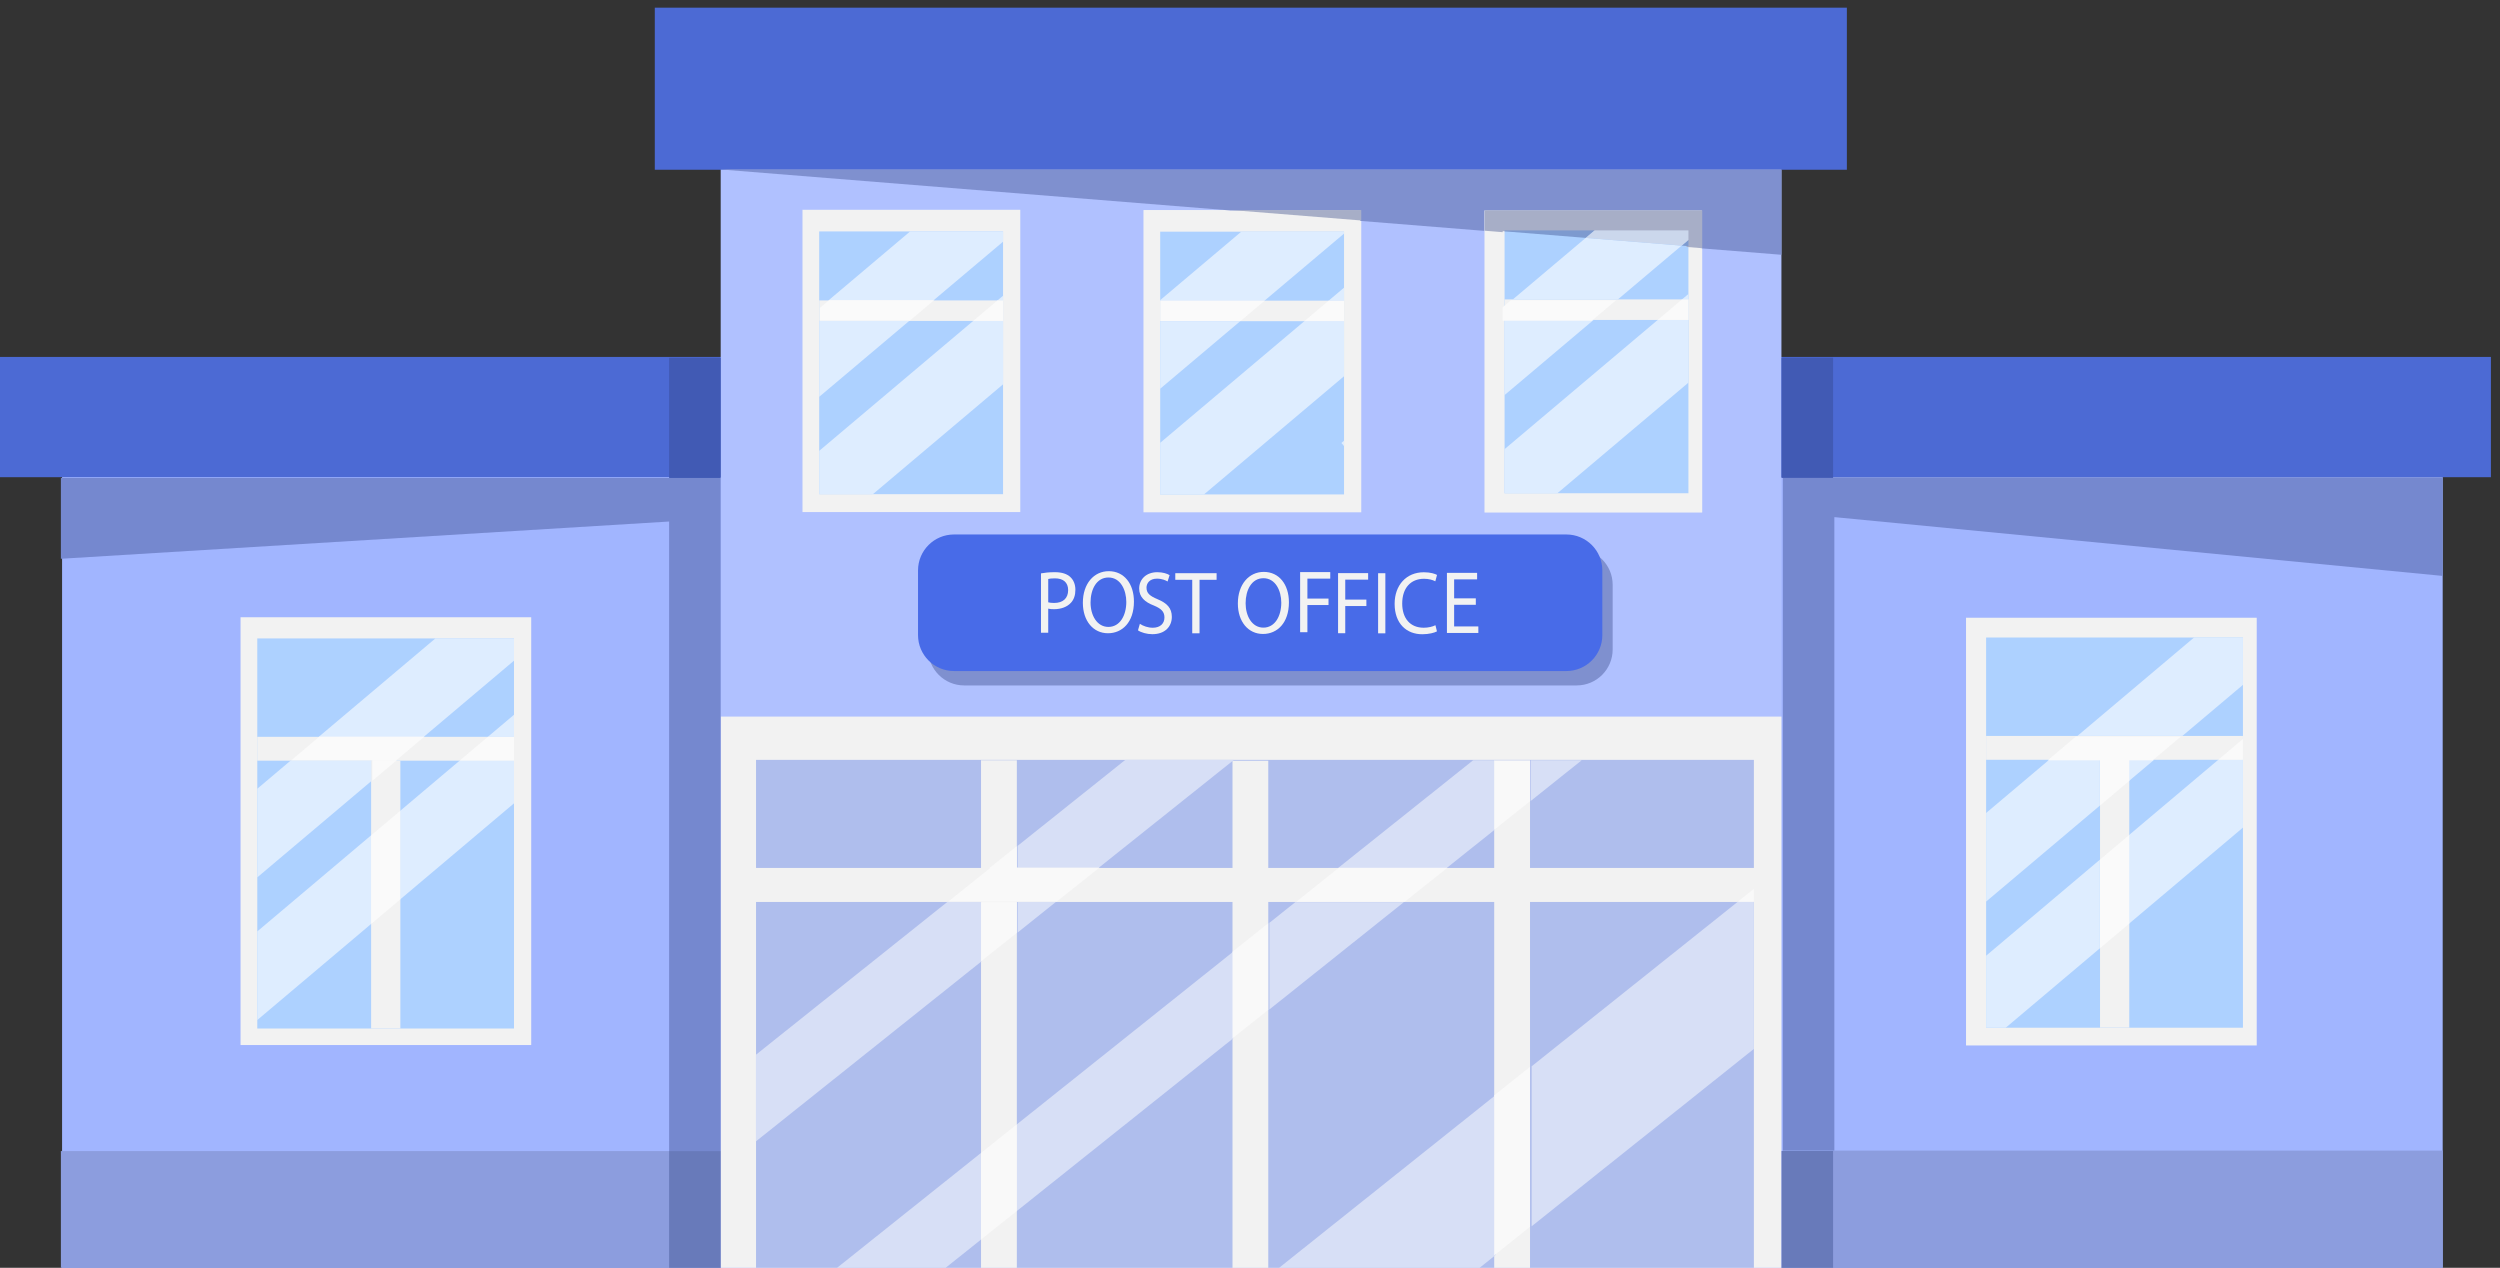 <?xml version="1.0" encoding="UTF-8" standalone="no"?>
<svg
   viewBox="0 0 1573.628 798.011"
   height="798.011"
   width="1573.628"
   xml:space="preserve"
   id="svg2"
   version="1.1"
   sodipodi:docname="EXTERI_1.svg"
   inkscape:version="1.2.2 (732a01da63, 2022-12-09)"
   xmlns:inkscape="http://www.inkscape.org/namespaces/inkscape"
   xmlns:sodipodi="http://sodipodi.sourceforge.net/DTD/sodipodi-0.dtd"
   xmlns="http://www.w3.org/2000/svg"
   xmlns:svg="http://www.w3.org/2000/svg"
   xmlns:rdf="http://www.w3.org/1999/02/22-rdf-syntax-ns#"
   xmlns:cc="http://creativecommons.org/ns#"
   xmlns:dc="http://purl.org/dc/elements/1.1/"><rect x="0" y="0" width="1573.628" height="798.011" fill="#333333" stroke="none"/><sodipodi:namedview
     id="namedview2227"
     pagecolor="#ffffff"
     bordercolor="#000000"
     borderopacity="0.25"
     inkscape:showpageshadow="2"
     inkscape:pageopacity="0.0"
     inkscape:pagecheckerboard="0"
     inkscape:deskcolor="#d1d1d1"
     showgrid="false"
     inkscape:zoom="0.30524999"
     inkscape:cx="787.87881"
     inkscape:cy="401.31041"
     inkscape:window-width="1920"
     inkscape:window-height="1001"
     inkscape:window-x="-9"
     inkscape:window-y="-9"
     inkscape:window-maximized="1"
     inkscape:current-layer="g12" /><defs
     id="defs6"><clipPath
       id="clipPath570"
       clipPathUnits="userSpaceOnUse"><path
         id="path568"
         d="m 15202.8,8130.5 h -225.4 v 0 h 50.7 v 0 h 174.7" /></clipPath><clipPath
       id="clipPath744"
       clipPathUnits="userSpaceOnUse"><path
         id="path742"
         d="m 22215.8,14191.2 h -135.9 c 39.1,0 71,31.8 71,71 v 57.5 c 0,37.7 -29.7,68.7 -66.9,70.8 h 5.9 l -62.8,1849 c 0.4,2.7 0.6,5.6 0.6,8.4 v 65.9 h 135.9 v -65.9 c 0,-29.8 -24.1,-54 -54,-54 h -7.3 l 61.3,-1803.3 h 52.2 c 39.1,0 71,-31.8 71,-70.9 v -57.5 c 0,-39.2 -31.9,-71 -71,-71" /></clipPath><clipPath
       id="clipPath1532"
       clipPathUnits="userSpaceOnUse"><path
         id="path1530"
         d="m 25381.9,16938.8 h -4837.6 l 2244.2,950.9 156.1,65.2 -333.3,-209.6 c -45.6,-28.7 -81.2,-63.9 -107.5,-102.9 L 20995.2,17025 H 23934 l 1447.9,-86.2" /></clipPath></defs><g
     transform="matrix(0.133,0,0,-0.133,-1048.239,1791.307)"
     id="g12"><g
       id="g4878"
       transform="translate(-42.057,-985.922)"><g
         transform="matrix(3.075,0,0,3.075,-30638.332,-6681.344)"
         id="g2612"><path
           id="path2614"
           style="fill:#a1b5ff;fill-opacity:1;fill-rule:nonzero;stroke:none"
           d="m 16300,4916.52 h -3664 v 1271.84 h 3664 V 4916.52" /></g><g
         transform="matrix(3.089,0,0,3.089,-30638.332,-6681.344)"
         id="g2616"><path
           id="path2618"
           style="fill:#4c6ad4;fill-opacity:1;fill-rule:nonzero;stroke:none"
           d="m 16300,6111.1 h -3821.2 v 184.29 H 16300 V 6111.1" /></g><g
         transform="matrix(2.883,0,0,2.883,-30638.332,-6681.344)"
         id="g2620"><path
           id="path2622"
           style="fill:#b0c1ff;fill-opacity:1;fill-rule:nonzero;stroke:none"
           d="M 16300,5243.2 H 14558.7 V 7090.51 H 16300 V 5243.2" /></g><g
         transform="matrix(2.86,0,0,2.86,-30638.332,-6681.344)"
         id="g2624"><path
           id="path2626"
           style="fill:#f2f2f2;fill-opacity:1;fill-rule:nonzero;stroke:none"
           d="m 16300,6541.96 h -360.3 v 500.15 h 360.3 v -500.15" /></g><g
         transform="matrix(2.575,0,0,2.575,-30638.332,-6681.344)"
         id="g2628"><path
           id="path2630"
           style="fill:#8c9dde;fill-opacity:1;fill-rule:nonzero;stroke:none"
           d="m 16300,5870.32 h -1212.6 v 222.09 H 16300 v -222.09" /></g><g
         transform="matrix(2.856,0,0,2.856,-30638.332,-6681.344)"
         id="g2632"><path
           id="path2634"
           style="fill:#add1ff;fill-opacity:1;fill-rule:nonzero;stroke:none"
           d="m 16300,7018.66 v -435.55 h -304.7 v 435.55 h 304.7" /></g><g
         transform="matrix(2.902,0,0,2.902,-30638.332,-6681.344)"
         id="g2636"><path
           id="path2638"
           style="fill:#4c6ad4;fill-opacity:1;fill-rule:nonzero;stroke:none"
           d="m 16300,7006.32 h -1944.1 v 264.32 H 16300 v -264.32" /></g><g
         transform="matrix(3.075,0,0,3.075,-30638.332,-6681.344)"
         id="g2640"><path
           id="path2642"
           style="fill:#8c9dde;fill-opacity:1;fill-rule:nonzero;stroke:none"
           d="m 16300,4916.52 h -1015.6 v 186 H 16300 v -186" /></g><g
         transform="matrix(2.52,0,0,2.52,-30638.332,-6681.344)"
         id="g2644"><path
           id="path2646"
           style="fill:#f2f2f2;fill-opacity:1;fill-rule:nonzero;stroke:none"
           d="m 16300,6424.56 h -545.9 v 803.4 h 545.9 v -803.4" /></g><g
         transform="matrix(2.761,0,0,2.761,-30638.332,-6681.344)"
         id="g2648"><path
           id="path2650"
           style="fill:#f2f2f2;fill-opacity:1;fill-rule:nonzero;stroke:none"
           d="m 16300,6776.95 h -373.3 v 518.11 h 373.3 v -518.11" /></g><g
         transform="matrix(2.883,0,0,2.883,-30638.332,-6681.344)"
         id="g2652"><path
           id="path2654"
           style="fill:#f2f2f2;fill-opacity:1;fill-rule:nonzero;stroke:none"
           d="m 16300,5243.2 h -1741.3 v 911.54 H 16300 V 5243.2" /></g><g
         transform="matrix(2.875,0,0,2.875,-30638.332,-6681.344)"
         id="g2656"><path
           id="path2658"
           style="fill:#afbeed;fill-opacity:1;fill-rule:nonzero;stroke:none"
           d="m 16300,6100.66 v -842.04 h -1642.6 v 842.04 H 16300" /></g><g
         transform="matrix(2.661,0,0,2.661,-30638.332,-6681.344)"
         id="g2660"><path
           id="path2662"
           style="fill:#f2f2f2;fill-opacity:1;fill-rule:nonzero;stroke:none"
           d="m 16300,5680.94 h -63.7 v 909.66 h 63.7 v -909.66" /></g><g
         transform="matrix(2.734,0,0,2.734,-30638.332,-6681.344)"
         id="g2664"><path
           id="path2666"
           style="fill:#f2f2f2;fill-opacity:1;fill-rule:nonzero;stroke:none"
           d="m 16300,5528.55 h -61.9 v 885.27 h 61.9 v -885.27" /></g><g
         transform="matrix(2.81,0,0,2.81,-30638.332,-6681.344)"
         id="g2668"><path
           id="path2670"
           style="fill:#f2f2f2;fill-opacity:1;fill-rule:nonzero;stroke:none"
           d="m 16300,5379.34 h -60.3 v 861.38 h 60.3 v -861.38" /></g><g
         transform="matrix(2.877,0,0,2.877,-30638.332,-6681.344)"
         id="g2672"><path
           id="path2674"
           style="fill:#f2f2f2;fill-opacity:1;fill-rule:nonzero;stroke:none"
           d="m 16300,5862.71 h -1653.6 v 55.97 H 16300 v -55.97" /></g><g
         transform="matrix(2.515,0,0,2.515,-30638.332,-6681.344)"
         id="g2676"><path
           id="path2678"
           style="fill:#add1ff;fill-opacity:1;fill-rule:nonzero;stroke:none"
           d="m 16300,7202.49 v -734.1 h -483.1 v 734.1 h 483.1" /></g><g
         transform="matrix(2.515,0,0,2.515,-30638.332,-6681.344)"
         id="g2680"><path
           id="path2682"
           style="fill:#f2f2f2;fill-opacity:1;fill-rule:nonzero;stroke:none"
           d="m 16300,6972.45 h -483.2 v 44.87 h 483.2 v -44.87" /></g><g
         transform="matrix(2.662,0,0,2.662,-30638.332,-6681.344)"
         id="g2684"><path
           id="path2686"
           style="fill:#f2f2f2;fill-opacity:1;fill-rule:nonzero;stroke:none"
           d="m 16300,7029.41 h -387.2 v 537.42 h 387.2 v -537.42" /></g><g
         transform="matrix(2.657,0,0,2.657,-30638.332,-6681.344)"
         id="g2688"><path
           id="path2690"
           style="fill:#add1ff;fill-opacity:1;fill-rule:nonzero;stroke:none"
           d="m 16300,7542.53 v -468.07 h -327.5 v 468.07 h 327.5" /></g><g
         transform="matrix(2.657,0,0,2.657,-30638.332,-6681.344)"
         id="g2692"><path
           id="path2694"
           style="fill:#f2f2f2;fill-opacity:1;fill-rule:nonzero;stroke:none"
           d="m 16300,7383.1 h -327.5 v 36.54 h 327.5 v -36.54" /></g><g
         transform="matrix(2.756,0,0,2.756,-30638.332,-6681.344)"
         id="g2696"><path
           id="path2698"
           style="fill:#add1ff;fill-opacity:1;fill-rule:nonzero;stroke:none"
           d="m 16300,7271.16 v -451.23 h -315.7 v 451.23 h 315.7" /></g><g
         transform="matrix(2.756,0,0,2.756,-30638.332,-6681.344)"
         id="g2700"><path
           id="path2702"
           style="fill:#f2f2f2;fill-opacity:1;fill-rule:nonzero;stroke:none"
           d="m 16300,7117.47 h -315.7 v 35.23 h 315.7 v -35.23" /></g><g
         transform="matrix(2.856,0,0,2.856,-30638.332,-6681.344)"
         id="g2704"><path
           id="path2706"
           style="fill:#f2f2f2;fill-opacity:1;fill-rule:nonzero;stroke:none"
           d="m 16300,6870.31 h -304.7 v 34 h 304.7 v -34" /></g><g
         transform="matrix(3.021,0,0,3.021,-30638.332,-6681.344)"
         id="g2708"><path
           id="path2710"
           style="fill:#f2f2f2;fill-opacity:1;fill-rule:nonzero;stroke:none"
           d="m 16300,5358.45 h -455.4 v 670.08 h 455.4 v -670.08" /></g><g
         transform="matrix(3.017,0,0,3.017,-30638.332,-6681.344)"
         id="g2712"><path
           id="path2714"
           style="fill:#add1ff;fill-opacity:1;fill-rule:nonzero;stroke:none"
           d="m 16300,6005.49 v -612.1 h -402.9 v 612.1 h 402.9" /></g><g
         transform="matrix(3.017,0,0,3.017,-30638.332,-6681.344)"
         id="g2716"><path
           id="path2718"
           style="fill:#f2f2f2;fill-opacity:1;fill-rule:nonzero;stroke:none"
           d="m 16300,5813.69 h -402.9 v 37.41 h 402.9 v -37.41" /></g><g
         transform="matrix(2.834,0,0,2.834,-30638.332,-6681.344)"
         id="g2720"><path
           id="path2722"
           style="fill:#7f90cf;fill-opacity:1;fill-rule:nonzero;stroke:none"
           d="m 16239.9,6313.25 h -1022.8 c -33.3,0 -60.1,26.91 -60.1,60.1 v 107.94 c 0,33.2 26.8,60.1 60.1,60.1 h 1022.8 c 33.2,0 60.1,-26.9 60.1,-60.1 v -107.94 c 0,-33.19 -26.9,-60.1 -60.1,-60.1" /></g><g
         transform="matrix(2.831,0,0,2.831,-30638.332,-6681.344)"
         id="g2724"><path
           id="path2726"
           style="fill:#486be8;fill-opacity:1;fill-rule:nonzero;stroke:none"
           d="m 16239.8,6344 h -1023.6 c -33.3,0 -60.2,26.92 -60.2,60.16 v 108.03 c 0,33.23 26.9,60.13 60.2,60.13 h 1023.6 c 33.3,0 60.2,-26.9 60.2,-60.13 v -108.03 c 0,-33.24 -26.9,-60.16 -60.2,-60.16" /></g><g
         transform="matrix(2.678,0,0,2.678,-30638.332,-6681.344)"
         id="g2728"><path
           id="path2730"
           style="fill:#f2f2f2;fill-opacity:1;fill-rule:nonzero;stroke:none"
           d="m 16252,6827.9 c 2.7,-0.76 6.2,-1.11 10.5,-1.11 15.4,0 24.7,8.06 24.7,22.7 0,14.03 -9.2,20.76 -23.2,20.76 -5.6,0 -9.9,-0.41 -12,-1.11 z m -12.8,51.17 c 6.2,1.11 14.2,2.09 24.5,2.09 12.6,0 21.8,-3.13 27.6,-8.82 5.4,-5.07 8.7,-12.78 8.7,-22.22 0,-9.65 -2.6,-17.15 -7.6,-22.7 -6.8,-7.71 -17.7,-11.67 -30.2,-11.67 -3.8,0 -7.3,0.14 -10.2,0.97 v -42.56 h -12.8 v 104.91" /></g><g
         transform="matrix(2.695,0,0,2.695,-30638.332,-6681.344)"
         id="g2732"><path
           id="path2734"
           style="fill:#f2f2f2;fill-opacity:1;fill-rule:nonzero;stroke:none"
           d="m 16223.8,6784.41 c 0,-22.57 11.4,-42.78 31.4,-42.78 20,0 31.4,19.87 31.4,43.88 0,20.98 -10.2,42.92 -31.3,42.92 -21,0 -31.5,-20.84 -31.5,-44.02 z m 76.2,1.72 c 0,-36.36 -20.6,-55.61 -45.6,-55.61 -25.9,0 -44.1,21.59 -44.1,53.54 0,33.53 19.4,55.47 45.5,55.47 26.9,0 44.2,-22.07 44.2,-53.4" /></g><g
         transform="matrix(2.706,0,0,2.706,-30638.332,-6681.344)"
         id="g2736"><path
           id="path2738"
           style="fill:#f2f2f2;fill-opacity:1;fill-rule:nonzero;stroke:none"
           d="m 16244.1,6719.66 c 5.6,-3.78 13.9,-6.87 22.6,-6.87 12.9,0 20.4,7.28 20.4,17.93 0,9.82 -5.2,15.39 -18.4,20.88 -16,6.05 -25.8,14.98 -25.8,29.75 0,16.42 12.6,28.58 31.6,28.58 10,0 17.3,-2.54 21.6,-5.15 l -3.5,-11.06 c -3.2,1.85 -9.7,4.94 -18.6,4.94 -13.3,0 -18.3,-8.58 -18.3,-15.73 0,-9.82 5.9,-14.63 19.4,-20.27 16.5,-6.87 24.9,-15.46 24.9,-30.84 0,-16.22 -11.1,-30.3 -34.2,-30.3 -9.4,0 -19.7,2.95 -25,6.73 l 3.3,11.41" /></g><g
         transform="matrix(2.719,0,0,2.719,-30638.332,-6681.344)"
         id="g2740"><path
           id="path2742"
           style="fill:#f2f2f2;fill-opacity:1;fill-rule:nonzero;stroke:none"
           d="m 16257.6,6764.14 h -29.5 v 11.49 h 71.9 v -11.49 h -29.7 v -93.12 h -12.7 v 93.12" /></g><g
         transform="matrix(2.74,0,0,2.74,-30638.332,-6681.344)"
         id="g2744"><path
           id="path2746"
           style="fill:#f2f2f2;fill-opacity:1;fill-rule:nonzero;stroke:none"
           d="m 16225.2,6671.75 c 0,-22.19 11.1,-42.07 30.7,-42.07 19.7,0 30.9,19.54 30.9,43.15 0,20.63 -10,42.21 -30.8,42.21 -20.5,0 -30.8,-20.5 -30.8,-43.29 z m 74.8,1.69 c 0,-35.75 -20.2,-54.69 -44.8,-54.69 -25.5,0 -43.4,21.24 -43.4,52.66 0,32.97 19.1,54.55 44.8,54.55 26.4,0 43.4,-21.71 43.4,-52.52" /></g><g
         transform="matrix(2.752,0,0,2.752,-30638.332,-6681.344)"
         id="g2748"><path
           id="path2750"
           style="fill:#f2f2f2;fill-opacity:1;fill-rule:nonzero;stroke:none"
           d="m 16248.2,6696.28 h 51.8 v -11.22 h -39.3 v -34.32 h 36.3 v -11.09 h -36.3 v -46.75 h -12.5 v 103.38" /></g><g
         transform="matrix(2.763,0,0,2.763,-30638.332,-6681.344)"
         id="g2752"><path
           id="path2754"
           style="fill:#f2f2f2;fill-opacity:1;fill-rule:nonzero;stroke:none"
           d="m 16248.5,6667.86 h 51.5 v -11.16 h -39.2 v -34.19 h 36.2 v -11.03 h -36.2 v -46.56 h -12.3 v 102.94" /></g><g
         transform="matrix(2.768,0,0,2.768,-30638.332,-6681.344)"
         id="g2756"><path
           id="path2758"
           style="fill:#f2f2f2;fill-opacity:1;fill-rule:nonzero;stroke:none"
           d="m 16300,6655.64 v -102.76 h -12.4 v 102.76 h 12.4" /></g><g
         transform="matrix(2.783,0,0,2.783,-30638.332,-6681.344)"
         id="g2760"><path
           id="path2762"
           style="fill:#f2f2f2;fill-opacity:1;fill-rule:nonzero;stroke:none"
           d="m 16299.9,6520.88 c -4.5,-2.4 -13.5,-4.88 -25.1,-4.88 -26.8,0 -46.9,18.24 -46.9,51.71 0,31.99 20.1,53.7 49.6,53.7 11.8,0 19.3,-2.73 22.5,-4.54 l -2.9,-10.82 c -4.7,2.47 -11.3,4.28 -19.2,4.28 -22.3,0 -37.1,-15.3 -37.1,-42.15 0,-24.99 13.4,-41.09 36.6,-41.09 7.4,0 15,1.67 19.9,4.28 l 2.6,-10.49" /></g><g
         transform="matrix(2.795,0,0,2.795,-30638.332,-6681.344)"
         id="g2764"><path
           id="path2766"
           style="fill:#f2f2f2;fill-opacity:1;fill-rule:nonzero;stroke:none"
           d="m 16295.7,6537.89 h -36.7 v -36.65 h 41 v -11.04 h -53.2 v 101.77 h 51.1 v -11.04 h -38.9 v -32.13 h 36.7 v -10.91" /></g><g
         transform="matrix(2.984,0,0,2.984,-30638.332,-6681.344)"
         id="g2768"><path
           id="path2770"
           style="fill:#f2f2f2;fill-opacity:1;fill-rule:nonzero;stroke:none"
           d="m 16300,5453.13 h -46.4 v 424.95 h 46.4 v -424.95" /></g><g
         transform="matrix(2.482,0,0,2.482,-30638.332,-6681.344)"
         id="g2772"><path
           id="path2774"
           style="fill:#f2f2f2;fill-opacity:1;fill-rule:nonzero;stroke:none"
           d="m 16300,6554.5 h -55.7 v 510.77 h 55.7 V 6554.5" /></g><g
         transform="matrix(2.883,0,0,2.883,-30638.332,-6681.344)"
         id="g2776"><path
           id="path2778"
           style="fill:#7f90cf;fill-opacity:1;fill-rule:nonzero;stroke:none"
           d="m 16300,6912.92 -130.7,10.5 v 62.24 h -357.4 v -33.48 l -203.2,16.34 v 17.14 h -213.1 l -836.9,67.32 H 16300 v -140.06" /></g><g
         transform="matrix(2.86,0,0,2.86,-30638.332,-6681.344)"
         id="g2780"><path
           id="path2782"
           style="fill:#a7aec7;fill-opacity:1;fill-rule:nonzero;stroke:none"
           d="m 16300,6979.37 -25.9,2.08 v 10.35 15.69 h -304.3 v -1.57 l -30.1,2.43 v 33.76 h 360.3 v -62.74" /></g><g
         transform="matrix(2.856,0,0,2.856,-30638.332,-6681.344)"
         id="g2784"><path
           id="path2786"
           style="fill:#7d9acf;fill-opacity:1;fill-rule:nonzero;stroke:none"
           d="m 16300,6992.58 -11.2,0.9 11.2,9.46 v -10.36 m -170.1,13.68 -134.6,10.83 v 1.57 h 304.7 -155.4 l -14.7,-12.4" /></g><g
         transform="matrix(2.761,0,0,2.761,-30638.332,-6681.344)"
         id="g2788"><path
           id="path2790"
           style="fill:#a7aec7;fill-opacity:1;fill-rule:nonzero;stroke:none"
           d="m 16300,7277.16 -222.6,17.9 h 222.6 v -17.9" /></g><g
         transform="matrix(2.575,0,0,2.575,-30638.332,-6681.344)"
         id="g2792"><path
           id="path2794"
           style="fill:#7588cf;fill-opacity:1;fill-rule:nonzero;stroke:none"
           d="m 16300,6092.41 h -94.7 v 1157.11 l -1117.9,-68.46 v 148.5 h 1117.9 v 0.01 h 94.7 V 6092.41" /></g><g
         transform="matrix(2.575,0,0,2.575,-30638.332,-6681.344)"
         id="g2796"><path
           id="path2798"
           style="fill:#415ab4;fill-opacity:1;fill-rule:nonzero;stroke:none"
           d="m 16300,7329.57 h -94.7 v 221.03 h 94.7 v -221.03" /></g><g
         transform="matrix(2.575,0,0,2.575,-30638.332,-6681.344)"
         id="g2800"><path
           id="path2802"
           style="fill:#7f90cf;fill-opacity:1;fill-rule:nonzero;stroke:none"
           d="m 16300,5870.32 v 0 222.09 1237.16 221.03 -221.04 -74.24 -364.44 -1020.56" /></g><g
         transform="matrix(2.575,0,0,2.575,-30638.332,-6681.344)"
         id="g2804"><path
           id="path2806"
           style="fill:#687aba;fill-opacity:1;fill-rule:nonzero;stroke:none"
           d="m 16300,5870.32 h -94.7 v 222.09 h 94.7 v -222.09" /></g><g
         transform="matrix(3.075,0,0,3.075,-30638.332,-6681.344)"
         id="g2808"><path
           id="path2810"
           style="fill:#7588cf;fill-opacity:1;fill-rule:nonzero;stroke:none"
           d="m 15363.7,5102.52 h -79.3 v 982.67 53.48 0 h 79.3 v 0 h 936.3 v -151.65 l -936.3,90.5 v -975" /></g><g
         transform="matrix(2.898,0,0,2.898,-30638.332,-6681.344)"
         id="g2812"><path
           id="path2814"
           style="fill:#415ab4;fill-opacity:1;fill-rule:nonzero;stroke:none"
           d="m 16300,6512.76 h -84.2 v 196.39 h 84.2 v -196.4" /></g><g
         transform="matrix(2.898,0,0,2.898,-30638.332,-6681.344)"
         id="g2816"><path
           id="path2818"
           style="fill:#687aba;fill-opacity:1;fill-rule:nonzero;stroke:none"
           d="m 16300,5216.13 h -84.2 v 197.34 h 84.2 v -197.34" /></g><g
         transform="matrix(2.515,0,0,2.515,-30638.332,-6681.344)"
         id="g2820"><path
           id="path2822"
           style="fill:#deedff;fill-opacity:1;fill-rule:nonzero;stroke:none"
           d="m 15816.9,6752.83 v 166.77 l 62.6,52.85 h 197.6 -46.2 v -38.96 l -214,-180.66 m 313.3,264.49 h -197.6 l 219.5,185.17 h 147.9 v -41.84 l -169.8,-143.33" /></g><g
         transform="matrix(2.489,0,0,2.489,-30638.332,-6681.344)"
         id="g2824"><path
           id="path2826"
           style="fill:#fafafa;fill-opacity:1;fill-rule:nonzero;stroke:none"
           d="m 16246.3,7045.85 h -199.7 l 53.7,45.34 h 199.7 l -53.7,-45.34" /></g><g
         transform="matrix(2.481,0,0,2.481,-30638.332,-6681.344)"
         id="g2828"><path
           id="path2830"
           style="fill:#fafafa;fill-opacity:1;fill-rule:nonzero;stroke:none"
           d="m 16253.2,7029.64 v 39.5 h 46.8 l -46.8,-39.5" /></g><g
         transform="matrix(2.515,0,0,2.515,-30638.332,-6681.344)"
         id="g2832"><path
           id="path2834"
           style="fill:#deedff;fill-opacity:1;fill-rule:nonzero;stroke:none"
           d="m 15816.9,6484.36 v 166.76 l 214,180.66 v -166.76 l -214,-180.66 m 269,227.08 v 166.69 l 111.7,94.32 h 102.4 v 44.87 h -49.2 l 49.2,41.54 v -166.69 l -214.1,-180.73" /></g><g
         transform="matrix(2.515,0,0,2.515,-30638.332,-6681.344)"
         id="g2836"><path
           id="path2838"
           style="fill:#fafafa;fill-opacity:1;fill-rule:nonzero;stroke:none"
           d="m 16300,6972.45 h -102.4 l 53.2,44.87 h 49.2 v -44.87" /></g><g
         transform="matrix(2.482,0,0,2.482,-30638.332,-6681.344)"
         id="g2840"><path
           id="path2842"
           style="fill:#fafafa;fill-opacity:1;fill-rule:nonzero;stroke:none"
           d="m 16244.3,6753.75 v 168.98 l 55.7,46.97 v -168.91 l -55.7,-47.04" /></g><g
         transform="matrix(2.657,0,0,2.657,-30638.332,-6681.344)"
         id="g2844"><path
           id="path2846"
           style="fill:#deedff;fill-opacity:1;fill-rule:nonzero;stroke:none"
           d="m 15972.5,7247.9 v 157.84 0.02 -22.66 h 160.3 l -160.3,-135.2 m 203.5,171.74 h -187 l 145.5,122.89 h 165.5 v -18.29 l -124,-104.6" /></g><g
         transform="matrix(2.637,0,0,2.637,-30638.332,-6681.344)"
         id="g2848"><path
           id="path2850"
           style="fill:#fafafa;fill-opacity:1;fill-rule:nonzero;stroke:none"
           d="M 16256.4,7439.69 H 16095 v 22.83 l 16.5,14 h 188.5 l -43.6,-36.83" /></g><g
         transform="matrix(2.657,0,0,2.657,-30638.332,-6681.344)"
         id="g2852"><path
           id="path2854"
           style="fill:#deedff;fill-opacity:1;fill-rule:nonzero;stroke:none"
           d="m 16068.1,7074.46 h -95.6 v 77.21 l 274.3,231.43 h 53.2 v -112.93 l -231.9,-195.71 m 231.9,345.18 h -9.9 l 9.9,8.37 v -8.37" /></g><g
         transform="matrix(2.657,0,0,2.657,-30638.332,-6681.344)"
         id="g2856"><path
           id="path2858"
           style="fill:#fafafa;fill-opacity:1;fill-rule:nonzero;stroke:none"
           d="m 16300,7383.1 v 0 h -53.2 l 43.3,36.54 h 9.9 v -36.54" /></g><g
         transform="matrix(2.756,0,0,2.756,-30638.332,-6681.344)"
         id="g2860"><path
           id="path2862"
           style="fill:#deedff;fill-opacity:1;fill-rule:nonzero;stroke:none"
           d="m 15984.3,7001.44 v 116.03 h 137.5 l -137.5,-116.03 m 179.2,151.26 h -179.2 v 0.9 l 139.3,117.56 h 176.4 v -3.32 l -136.5,-115.14" /></g><g
         transform="matrix(2.733,0,0,2.733,-30638.332,-6681.344)"
         id="g2864"><path
           id="path2866"
           style="fill:#fafafa;fill-opacity:1;fill-rule:nonzero;stroke:none"
           d="m 16257.9,7177.56 h -138.6 v 35.52 h 180.7 l -42.1,-35.52" /></g><g
         transform="matrix(2.756,0,0,2.756,-30638.332,-6681.344)"
         id="g2868"><path
           id="path2870"
           style="fill:#deedff;fill-opacity:1;fill-rule:nonzero;stroke:none"
           d="m 16059.5,6819.93 h -75.2 v 88.65 l 247.6,208.89 h 68.1 v 35.23 h -26.4 l 26.4,22.29 V 7022.9 l -240.5,-202.97" /></g><g
         transform="matrix(2.756,0,0,2.756,-30638.332,-6681.344)"
         id="g2872"><path
           id="path2874"
           style="fill:#fafafa;fill-opacity:1;fill-rule:nonzero;stroke:none"
           d="m 16300,7117.47 h -68.1 l 41.7,35.23 h 26.4 v -35.23" /></g><g
         transform="matrix(2.756,0,0,2.756,-30638.332,-6681.344)"
         id="g2876"><path
           id="path2878"
           style="fill:#deedff;fill-opacity:1;fill-rule:nonzero;stroke:none"
           d="m 16300,6902.95 -4.5,5.36 4.5,3.85 v -9.21" /></g><g
         transform="matrix(2.854,0,0,2.854,-30638.332,-6681.344)"
         id="g2880"><path
           id="path2882"
           style="fill:#deedff;fill-opacity:1;fill-rule:nonzero;stroke:none"
           d="m 16006.3,6750.34 v 124.69 h 147.7 l -147.7,-124.69 m 188,158.72 h -174.2 l 120.9,102.02 159,-12.79 -105.7,-89.23" /></g><g
         transform="matrix(2.835,0,0,2.835,-30638.332,-6681.344)"
         id="g2884"><path
           id="path2886"
           style="fill:#fafafa;fill-opacity:1;fill-rule:nonzero;stroke:none"
           d="m 16259.4,6919.9 h -148.7 v 22.52 l 13.9,11.73 h 175.4 l -40.6,-34.25" /></g><g
         transform="matrix(2.856,0,0,2.856,-30638.332,-6681.344)"
         id="g2888"><path
           id="path2890"
           style="fill:#cbd7ec;fill-opacity:1;fill-rule:nonzero;stroke:none"
           d="m 16288.8,6993.48 -158.9,12.78 14.7,12.4 h 155.4 v -15.72 l -11.2,-9.46" /></g><g
         transform="matrix(2.856,0,0,2.856,-30638.332,-6681.344)"
         id="g2892"><path
           id="path2894"
           style="fill:#deedff;fill-opacity:1;fill-rule:nonzero;stroke:none"
           d="m 16082.8,6583.11 h -87.5 v 73.05 l 253.8,214.15 h 50.9 v -103.88 l -217.2,-183.32" /></g><g
         transform="matrix(2.856,0,0,2.856,-30638.332,-6681.344)"
         id="g2896"><path
           id="path2898"
           style="fill:#deedff;fill-opacity:1;fill-rule:nonzero;stroke:none"
           d="m 16300,6904.31 h -10.7 l 10.7,9 v -9" /></g><g
         transform="matrix(2.856,0,0,2.856,-30638.332,-6681.344)"
         id="g2900"><path
           id="path2902"
           style="fill:#fafafa;fill-opacity:1;fill-rule:nonzero;stroke:none"
           d="m 16300,6870.31 v 0 h -50.9 l 40.2,34 h 10.7 v -34" /></g><g
         transform="matrix(3.017,0,0,3.017,-30638.332,-6681.344)"
         id="g2904"><path
           id="path2906"
           style="fill:#deedff;fill-opacity:1;fill-rule:nonzero;stroke:none"
           d="m 15897.1,5591.24 v 138.99 l 98.9,83.46 h 164.7 l -39.3,-33.1 v 33.1 h -45.8 v -71.81 l -178.5,-150.64 m 307.9,259.86 h -164.7 l 183,154.39 h 76.7 v -74.27 l -95,-80.12" /></g><g
         transform="matrix(2.999,0,0,2.999,-30638.332,-6681.344)"
         id="g2908"><path
           id="path2910"
           style="fill:#fafafa;fill-opacity:1;fill-rule:nonzero;stroke:none"
           d="m 16255.4,5847.76 h -165.6 l 44.5,37.63 h 165.7 l -44.6,-37.63" /></g><g
         transform="matrix(2.984,0,0,2.984,-30638.332,-6681.344)"
         id="g2912"><path
           id="path2914"
           style="fill:#fafafa;fill-opacity:1;fill-rule:nonzero;stroke:none"
           d="m 16253.6,5805.47 v 72.61 h 46.4 v -33.47 l -46.4,-39.14" /></g><g
         transform="matrix(3.017,0,0,3.017,-30638.332,-6681.344)"
         id="g2916"><path
           id="path2918"
           style="fill:#deedff;fill-opacity:1;fill-rule:nonzero;stroke:none"
           d="m 15927.9,5393.39 h -30.8 v 112.92 l 178.5,150.7 v -138.99 l -147.7,-124.63 m 193.5,163.28 v 139.04 l 139.9,117.98 h 38.7 v 32.66 0 -139.05 l -178.6,-150.63" /></g><g
         transform="matrix(3.017,0,0,3.017,-30638.332,-6681.344)"
         id="g2920"><path
           id="path2922"
           style="fill:#fafafa;fill-opacity:1;fill-rule:nonzero;stroke:none"
           d="m 16300,5813.69 h -38.7 l 38.7,32.66 v -32.66" /></g><g
         transform="matrix(2.984,0,0,2.984,-30638.332,-6681.344)"
         id="g2924"><path
           id="path2926"
           style="fill:#fafafa;fill-opacity:1;fill-rule:nonzero;stroke:none"
           d="m 16253.6,5579.14 v 140.52 l 46.4,39.14 v -140.59 l -46.4,-39.07" /></g><g
         transform="matrix(2.724,0,0,2.724,-30638.332,-6681.344)"
         id="g2928"><path
           id="path2930"
           style="fill:#d7dff6;fill-opacity:1;fill-rule:nonzero;stroke:none"
           d="m 15469.6,5775.96 v 150.52 l 332.9,265.74 h 59.7 v -102.94 l -392.6,-313.32 m 454.8,362.95 v 53.31 h 66.7 l -66.7,-53.31 m 140.8,112.43 h -140.8 v 38.15 l 186.9,149.22 h 188.7 l -234.8,-187.37" /></g><g
         transform="matrix(2.661,0,0,2.661,-30638.332,-6681.344)"
         id="g2932"><path
           id="path2934"
           style="fill:#f9f9f9;fill-opacity:1;fill-rule:nonzero;stroke:none"
           d="m 16236.3,6232.92 v 105.37 h 63.7 v -54.57 l -63.7,-50.8 m 63.7,165.88 h -48.8 l 48.8,39.06 v -39.06" /></g><g
         transform="matrix(2.685,0,0,2.685,-30638.332,-6681.344)"
         id="g2936"><path
           id="path2938"
           style="fill:#f9f9f9;fill-opacity:1;fill-rule:nonzero;stroke:none"
           d="m 16224.8,6282.7 h -67.7 -63.1 -60.6 l 75.2,59.98 h 48.5 142.9 l -75.2,-59.98" /></g><g
         transform="matrix(2.825,0,0,2.825,-30638.332,-6681.344)"
         id="g2940"><path
           id="path2942"
           style="fill:#d7dff6;fill-opacity:1;fill-rule:nonzero;stroke:none"
           d="m 15226.2,5351.13 h -181.9 l 249.4,199.03 v -145.13 l -67.5,-53.9 m 127.5,101.75 V 5598 l 363.2,289.85 v -145.12 l -363.2,-289.85 m 423.2,337.7 v 145.12 l 43.4,34.62 h 181.8 l -225.2,-179.74 m 296.7,236.74 h -181.9 l 226.4,180.66 h 36.4 v -116.1 l -80.9,-64.56 m 140.9,112.41 v 68.25 h 85.5 l -85.5,-68.25" /></g><g
         transform="matrix(2.661,0,0,2.661,-30638.332,-6681.344)"
         id="g2944"><path
           id="path2946"
           style="fill:#f9f9f9;fill-opacity:1;fill-rule:nonzero;stroke:none"
           d="m 16236.3,5738.16 v 154.07 l 63.7,50.8 v -154.07 l -63.7,-50.8" /></g><g
         transform="matrix(2.734,0,0,2.734,-30638.332,-6681.344)"
         id="g2948"><path
           id="path2950"
           style="fill:#f9f9f9;fill-opacity:1;fill-rule:nonzero;stroke:none"
           d="m 16238.1,5933.14 v 149.93 l 61.9,49.44 v -149.94 l -61.9,-49.43" /></g><g
         transform="matrix(2.81,0,0,2.81,-30638.332,-6681.344)"
         id="g2952"><path
           id="path2954"
           style="fill:#f9f9f9;fill-opacity:1;fill-rule:nonzero;stroke:none"
           d="m 16239.7,6124 v 116.72 h 60.3 v -68.62 l -60.3,-48.1" /></g><g
         transform="matrix(2.786,0,0,2.786,-30638.332,-6681.344)"
         id="g2956"><path
           id="path2958"
           style="fill:#f9f9f9;fill-opacity:1;fill-rule:nonzero;stroke:none"
           d="m 16227.5,6054.42 h -184.4 l 72.5,57.8 h 184.4 l -72.5,-57.8" /></g><g
         transform="matrix(2.875,0,0,2.875,-30638.332,-6681.344)"
         id="g2960"><path
           id="path2962"
           style="fill:#d7dff6;fill-opacity:1;fill-rule:nonzero;stroke:none"
           d="m 15841,5258.62 h -330 l 364.3,290.66 v -263.37 l -34.3,-27.29 m 93.2,74.31 v 263.37 l 339.3,270.81 h 26.5 v -242.22 l -365.8,-291.96" /></g><g
         transform="matrix(2.81,0,0,2.81,-30638.332,-6681.344)"
         id="g2964"><path
           id="path2966"
           style="fill:#f9f9f9;fill-opacity:1;fill-rule:nonzero;stroke:none"
           d="m 16239.7,5407.26 v 269.42 l 60.3,48.1 v -269.41 l -60.3,-48.11" /></g><g
         transform="matrix(2.875,0,0,2.875,-30638.332,-6681.344)"
         id="g2968"><path
           id="path2970"
           style="fill:#f9f9f9;fill-opacity:1;fill-rule:nonzero;stroke:none"
           d="m 16300,5867.11 v 0 h -26.5 l 26.5,21.14 v -21.14" /></g></g></g></svg>
